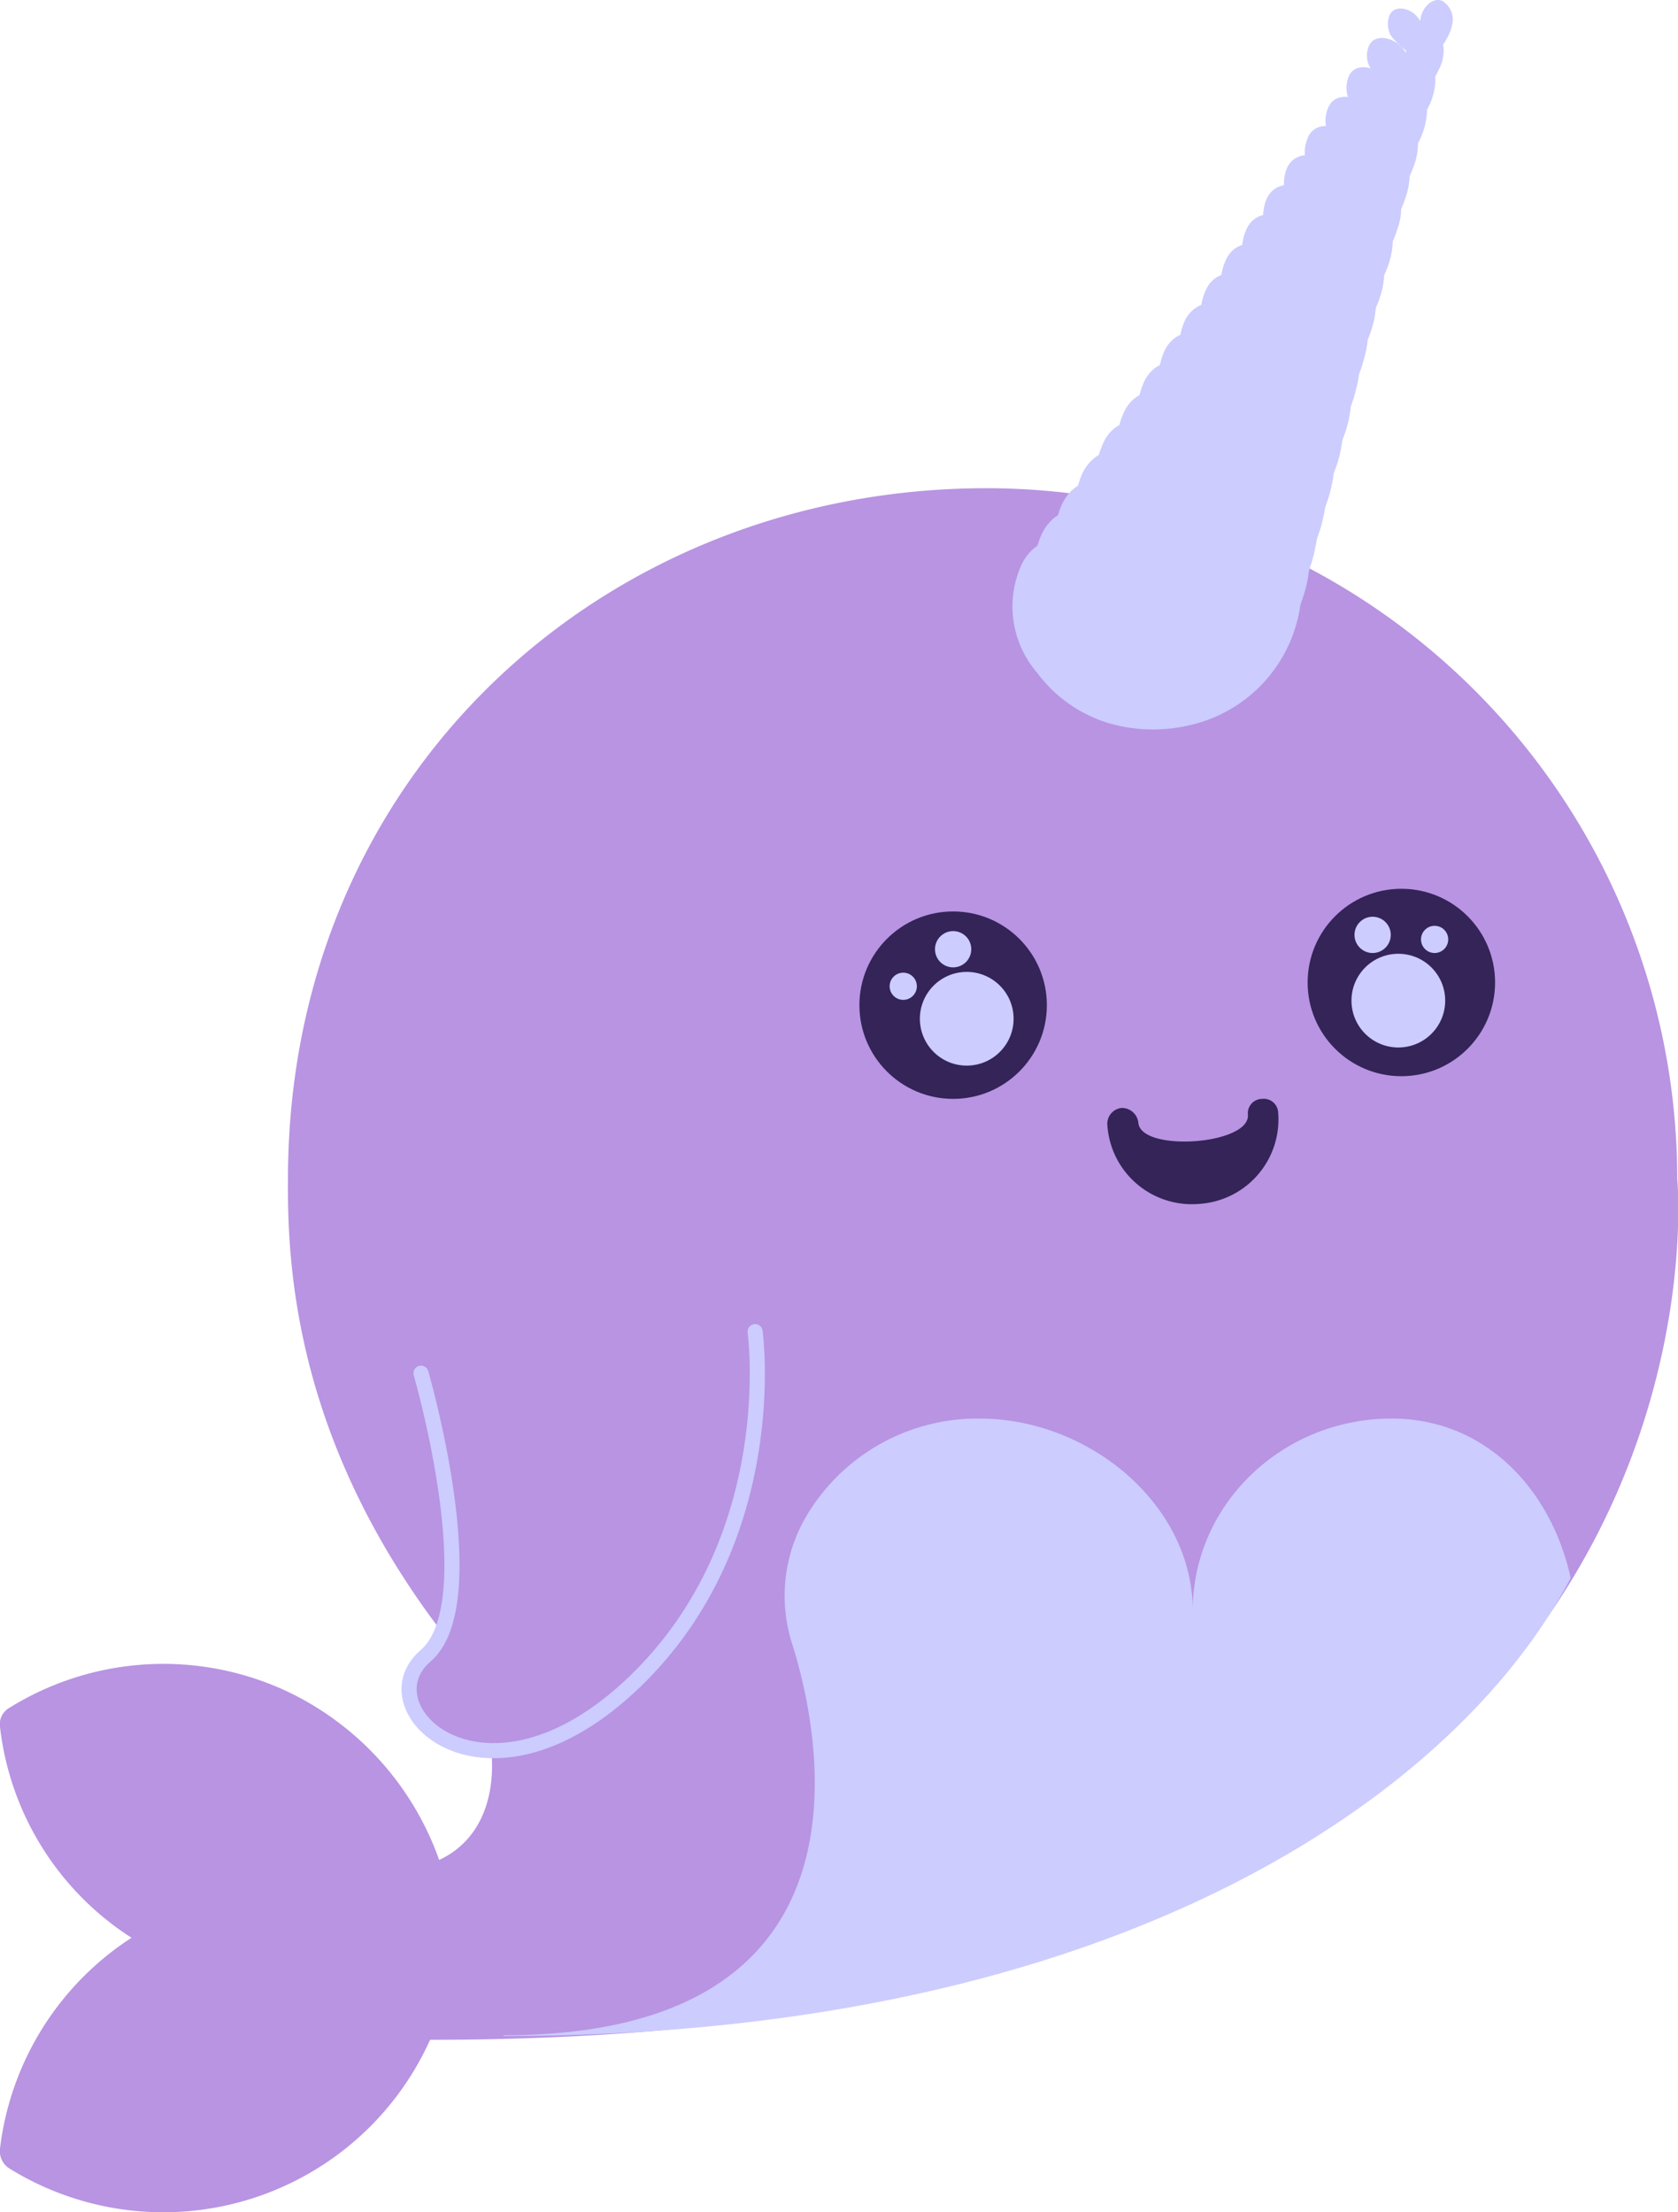 <svg xmlns="http://www.w3.org/2000/svg" viewBox="0 0 222 292.7"><g id="Livello_2" data-name="Livello 2"><g id="Livello_1-2" data-name="Livello 1"><path d="M221.9,156a91.4,91.4,0,0,0-91.4-91.4C80,64.6,38.1,102.4,38.1,156c-.1,11.8,1,35.6,21.8,61.8C67.2,229,67,242,58.1,246.1A39.1,39.1,0,0,0,38.4,224a38.6,38.6,0,0,0-37.2,2A2.5,2.5,0,0,0,0,228.5a38.3,38.3,0,0,0,17.4,27.9A38.7,38.7,0,0,0,0,284.3a2.7,2.7,0,0,0,1.2,2.6,38.7,38.7,0,0,0,55.7-17h0C233,269.9,221.9,156,221.9,156Z" transform="translate(0 0)" style="fill:#b894e2"/><circle cx="126.1" cy="133" r="12.4" style="fill:#342458"/><path d="M167.8,67.8c-5.8-5.3-14.3,2.3-14.8,10.6-4.1-7.3-15.3-10.5-18.1-3.1A13.4,13.4,0,0,0,137.2,89a18.5,18.5,0,0,0,9.2,6.6,20.9,20.9,0,0,0,10.8.4,19,19,0,0,0,14.7-15.1C172.8,76.2,171.9,71.6,167.8,67.8Z" transform="translate(0 0)" style="fill:#ccf"/><path d="M137.6,71.2a13,13,0,0,0-.7,6.9,14.1,14.1,0,0,0,3,6.3,17.9,17.9,0,0,0,8.8,6.3,18.7,18.7,0,0,0,10.2.4A18.2,18.2,0,0,0,173,76.7a16,16,0,0,0-.2-6.9,12.5,12.5,0,0,0-3.7-5.7c-5.6-5.1-13.7,2.2-14.2,10.1C151,67.2,140.3,64.1,137.6,71.2Z" transform="translate(0 0)" style="fill:#ccf"/><path d="M140.3,67.2a11.8,11.8,0,0,0-.6,6.6,14,14,0,0,0,2.9,6,17.5,17.5,0,0,0,18.1,6.4A17.2,17.2,0,0,0,174,72.5a13.4,13.4,0,0,0-.1-6.6,11.7,11.7,0,0,0-3.5-5.6c-5.3-4.8-13.1,2.1-13.5,9.7C153.1,63.3,142.9,60.4,140.3,67.2Z" transform="translate(0 0)" style="fill:#ccf"/><path d="M143,63.1a12,12,0,0,0-.6,6.4,15.1,15.1,0,0,0,2.9,5.8,16.8,16.8,0,0,0,8,5.6,18.1,18.1,0,0,0,9.2.5,16.8,16.8,0,0,0,12.6-13.1,13.8,13.8,0,0,0,0-6.4,11.5,11.5,0,0,0-3.4-5.3c-5.1-4.7-12.4,2-12.9,9.2C155.3,59.4,145.5,56.6,143,63.1Z" transform="translate(0 0)" style="fill:#ccf"/><path d="M145.8,59a10.4,10.4,0,0,0-.6,6.2,13.7,13.7,0,0,0,2.8,5.5,15.8,15.8,0,0,0,7.6,5.3,15.7,15.7,0,0,0,20.6-11.9,13.9,13.9,0,0,0,0-6.1,11.2,11.2,0,0,0-3.2-5.2c-4.8-4.4-11.8,1.9-12.3,8.8C157.4,55.5,148.1,52.9,145.8,59Z" transform="translate(0 0)" style="fill:#ccf"/><path d="M148.5,55a10.1,10.1,0,0,0-.5,5.9,12.4,12.4,0,0,0,2.7,5.2,15.5,15.5,0,0,0,7.1,5,14.8,14.8,0,0,0,8.3.5,15.4,15.4,0,0,0,11.2-11.7,12.6,12.6,0,0,0,0-5.8,9.8,9.8,0,0,0-3-5c-4.6-4.2-11.2,1.8-11.6,8.3C159.5,51.6,150.7,49.1,148.5,55Z" transform="translate(0 0)" style="fill:#ccf"/><path d="M151.2,50.9a9.1,9.1,0,0,0-.4,5.6,12,12,0,0,0,2.6,5,14.5,14.5,0,0,0,6.7,4.7,13.7,13.7,0,0,0,7.7.5,14.7,14.7,0,0,0,10.6-11,13.2,13.2,0,0,0,.1-5.6,9.5,9.5,0,0,0-2.9-4.8c-4.3-3.9-10.6,1.7-11,7.9C161.6,47.7,153.3,45.4,151.2,50.9Z" transform="translate(0 0)" style="fill:#ccf"/><path d="M153.9,46.8a9.3,9.3,0,0,0-.4,5.4,12.1,12.1,0,0,0,2.6,4.7,14,14,0,0,0,6.3,4.4,12.9,12.9,0,0,0,7.2.5,13.6,13.6,0,0,0,9.8-10.3,10.6,10.6,0,0,0,.2-5.3,8.8,8.8,0,0,0-2.7-4.6c-4.1-3.7-10,1.6-10.3,7.4C163.7,43.9,155.9,41.6,153.9,46.8Z" transform="translate(0 0)" style="fill:#ccf"/><path d="M156.6,42.8a8.2,8.2,0,0,0-.3,5.1,12.6,12.6,0,0,0,2.5,4.5,13.5,13.5,0,0,0,5.9,4,12,12,0,0,0,6.7.5,12.9,12.9,0,0,0,9.1-9.6,11,11,0,0,0,.3-5.1,9.7,9.7,0,0,0-2.6-4.4c-3.8-3.4-9.4,1.6-9.7,7C165.8,40,158.5,37.9,156.6,42.8Z" transform="translate(0 0)" style="fill:#ccf"/><path d="M159.4,38.7a7.6,7.6,0,0,0-.3,4.9,11.2,11.2,0,0,0,2.4,4.2,13.1,13.1,0,0,0,5.5,3.7,11.4,11.4,0,0,0,6.2.6c3.5-.9,7.1-4.2,8.4-9a11.2,11.2,0,0,0,.3-4.8,7.6,7.6,0,0,0-2.4-4.2c-3.6-3.3-8.7,1.4-9.1,6.5C167.9,36.1,161.1,34.1,159.4,38.7Z" transform="translate(0 0)" style="fill:#ccf"/><path d="M162.1,34.6a6.2,6.2,0,0,0-.2,4.6,9.8,9.8,0,0,0,2.4,4,11.2,11.2,0,0,0,5,3.4,10.3,10.3,0,0,0,5.6.6c3.2-.7,6.5-3.8,7.8-8.3a10.3,10.3,0,0,0,.3-4.6,6.5,6.5,0,0,0-2.2-3.9c-3.3-3.1-8.1,1.3-8.4,6C170.1,32.2,163.7,30.4,162.1,34.6Z" transform="translate(0 0)" style="fill:#ccf"/><path d="M164.8,30.6a6.4,6.4,0,0,0-.2,4.3,9.8,9.8,0,0,0,2.4,3.7,10.8,10.8,0,0,0,4.6,3.1,9.5,9.5,0,0,0,5.1.6c2.7-.6,5.8-3.5,7.1-7.6a10.5,10.5,0,0,0,.4-4.3,6.6,6.6,0,0,0-2.1-3.8c-3.1-2.8-7.5,1.2-7.8,5.6C172.2,28.3,166.3,26.6,164.8,30.6Z" transform="translate(0 0)" style="fill:#ccf"/><path d="M167.5,26.5a6.4,6.4,0,0,0-.1,4.1,8.6,8.6,0,0,0,2.3,3.4,10,10,0,0,0,4.1,2.8,8.2,8.2,0,0,0,4.7.6c2.3-.5,5.2-3.2,6.3-6.9a7.9,7.9,0,0,0,.5-4,5.6,5.6,0,0,0-1.9-3.6c-2.8-2.6-6.9,1.1-7.1,5.1C174.3,24.4,168.9,22.9,167.5,26.5Z" transform="translate(0 0)" style="fill:#ccf"/><path d="M170.2,22.4a5.8,5.8,0,0,0,0,3.9,9.7,9.7,0,0,0,2.2,3.2,11,11,0,0,0,3.7,2.5,7.3,7.3,0,0,0,4.2.5c1.9-.4,4.5-2.8,5.6-6.2a9.8,9.8,0,0,0,.6-3.8,5.7,5.7,0,0,0-1.8-3.4c-2.6-2.3-6.3,1-6.5,4.7C176.4,20.5,171.5,19.1,170.2,22.4Z" transform="translate(0 0)" style="fill:#ccf"/><path d="M173,18.3a4.7,4.7,0,0,0,0,3.7,8.3,8.3,0,0,0,2.1,2.9,10,10,0,0,0,3.3,2.2,9.4,9.4,0,0,0,3.6.6c1.6-.4,3.9-2.6,5-5.6a8.9,8.9,0,0,0,.6-3.5,4.7,4.7,0,0,0-1.6-3.2c-2.3-2.1-5.7.9-5.9,4.2C178.5,16.7,174.1,15.4,173,18.3Z" transform="translate(0 0)" style="fill:#ccf"/><path d="M175.7,14.3a4.2,4.2,0,0,0,0,3.3,9.3,9.3,0,0,0,2.1,2.7,10.4,10.4,0,0,0,2.9,1.9,7.1,7.1,0,0,0,3.1.6c1.2-.3,3.2-2.2,4.3-4.9a9.8,9.8,0,0,0,.7-3.3,4.6,4.6,0,0,0-1.5-3c-2.1-1.8-5,.8-5.2,3.8C180.6,12.8,176.7,11.7,175.7,14.3Z" transform="translate(0 0)" style="fill:#ccf"/><path d="M178.4,10.2a4.1,4.1,0,0,0,.1,3.1,7.6,7.6,0,0,0,2,2.4,9.6,9.6,0,0,0,2.5,1.6,5.6,5.6,0,0,0,2.6.6c.8-.2,2.6-1.9,3.6-4.2a8.2,8.2,0,0,0,.7-3,3.7,3.7,0,0,0-1.3-2.8c-1.8-1.7-4.4.7-4.6,3.3C182.7,8.9,179.3,7.9,178.4,10.2Z" transform="translate(0 0)" style="fill:#ccf"/><path d="M181.1,6.1a3.2,3.2,0,0,0,.2,2.9,6.3,6.3,0,0,0,1.9,2.1,8,8,0,0,0,2.1,1.3,8.8,8.8,0,0,0,2.1.6,8.5,8.5,0,0,0,2.8-3.5,5.7,5.7,0,0,0,.8-2.8,3.6,3.6,0,0,0-1.1-2.6c-1.6-1.4-3.8.7-3.9,2.9C184.9,5,181.9,4.2,181.1,6.1Z" transform="translate(0 0)" style="fill:#ccf"/><path d="M191.2.4c-1.3-1.2-3.2.5-3.3,2.4-.9-1.7-3.4-2.4-4.1-.7a3.3,3.3,0,0,0,.2,2.6,11.4,11.4,0,0,0,1.9,1.9,13.3,13.3,0,0,0,3.2,1.5,12.9,12.9,0,0,0,2.2-2.8,6.3,6.3,0,0,0,.9-2.5A2.9,2.9,0,0,0,191.2.4Z" transform="translate(0 0)" style="fill:#ccf"/><path d="M158.6,159.3a11.2,11.2,0,0,1-12.1-10.5,2.1,2.1,0,0,1,1.9-2.2,2.2,2.2,0,0,1,2.2,1.9c.2,4,14.8,3,14.5-1a1.9,1.9,0,0,1,1.9-2.1,1.9,1.9,0,0,1,2.1,1.8A11.2,11.2,0,0,1,158.6,159.3Z" transform="translate(0 0)" style="fill:#342458"/><path d="M55.7,181.7s8.8,30.4.6,37.4,8,22.4,27.7,3.4,15.9-46.3,15.9-46.3" transform="translate(0 0)" style="fill:#b894e2;stroke:#ccf;stroke-linecap:round;stroke-miterlimit:10;stroke-width:2px"/><path d="M66.6,269.4c82.2,0,126.6-32.7,141.2-60.6-2.5-11.5-11.1-21.1-23.7-21.1-14.5,0-26.3,11.4-26.3,25.4,0-14-13.7-25.4-28.2-25.4a26.3,26.3,0,0,0-23.2,13.4,20.8,20.8,0,0,0-1.6,16.4c4.1,13,11.6,51.8-38.2,51.8Z" transform="translate(0 0)" style="fill:#ccf"/><circle cx="126.1" cy="125.6" r="2.4" style="fill:#ccf"/><circle cx="119.5" cy="130.5" r="1.8" style="fill:#ccf"/><circle cx="127.9" cy="134.8" r="6.2" style="fill:#ccf"/><circle cx="185.4" cy="130" r="12.4" style="fill:#342458"/><circle cx="181.6" cy="123.7" r="2.4" style="fill:#ccf"/><circle cx="189.8" cy="124.3" r="1.8" style="fill:#ccf"/><circle cx="185" cy="132.4" r="6.2" style="fill:#ccf"/></g></g></svg>